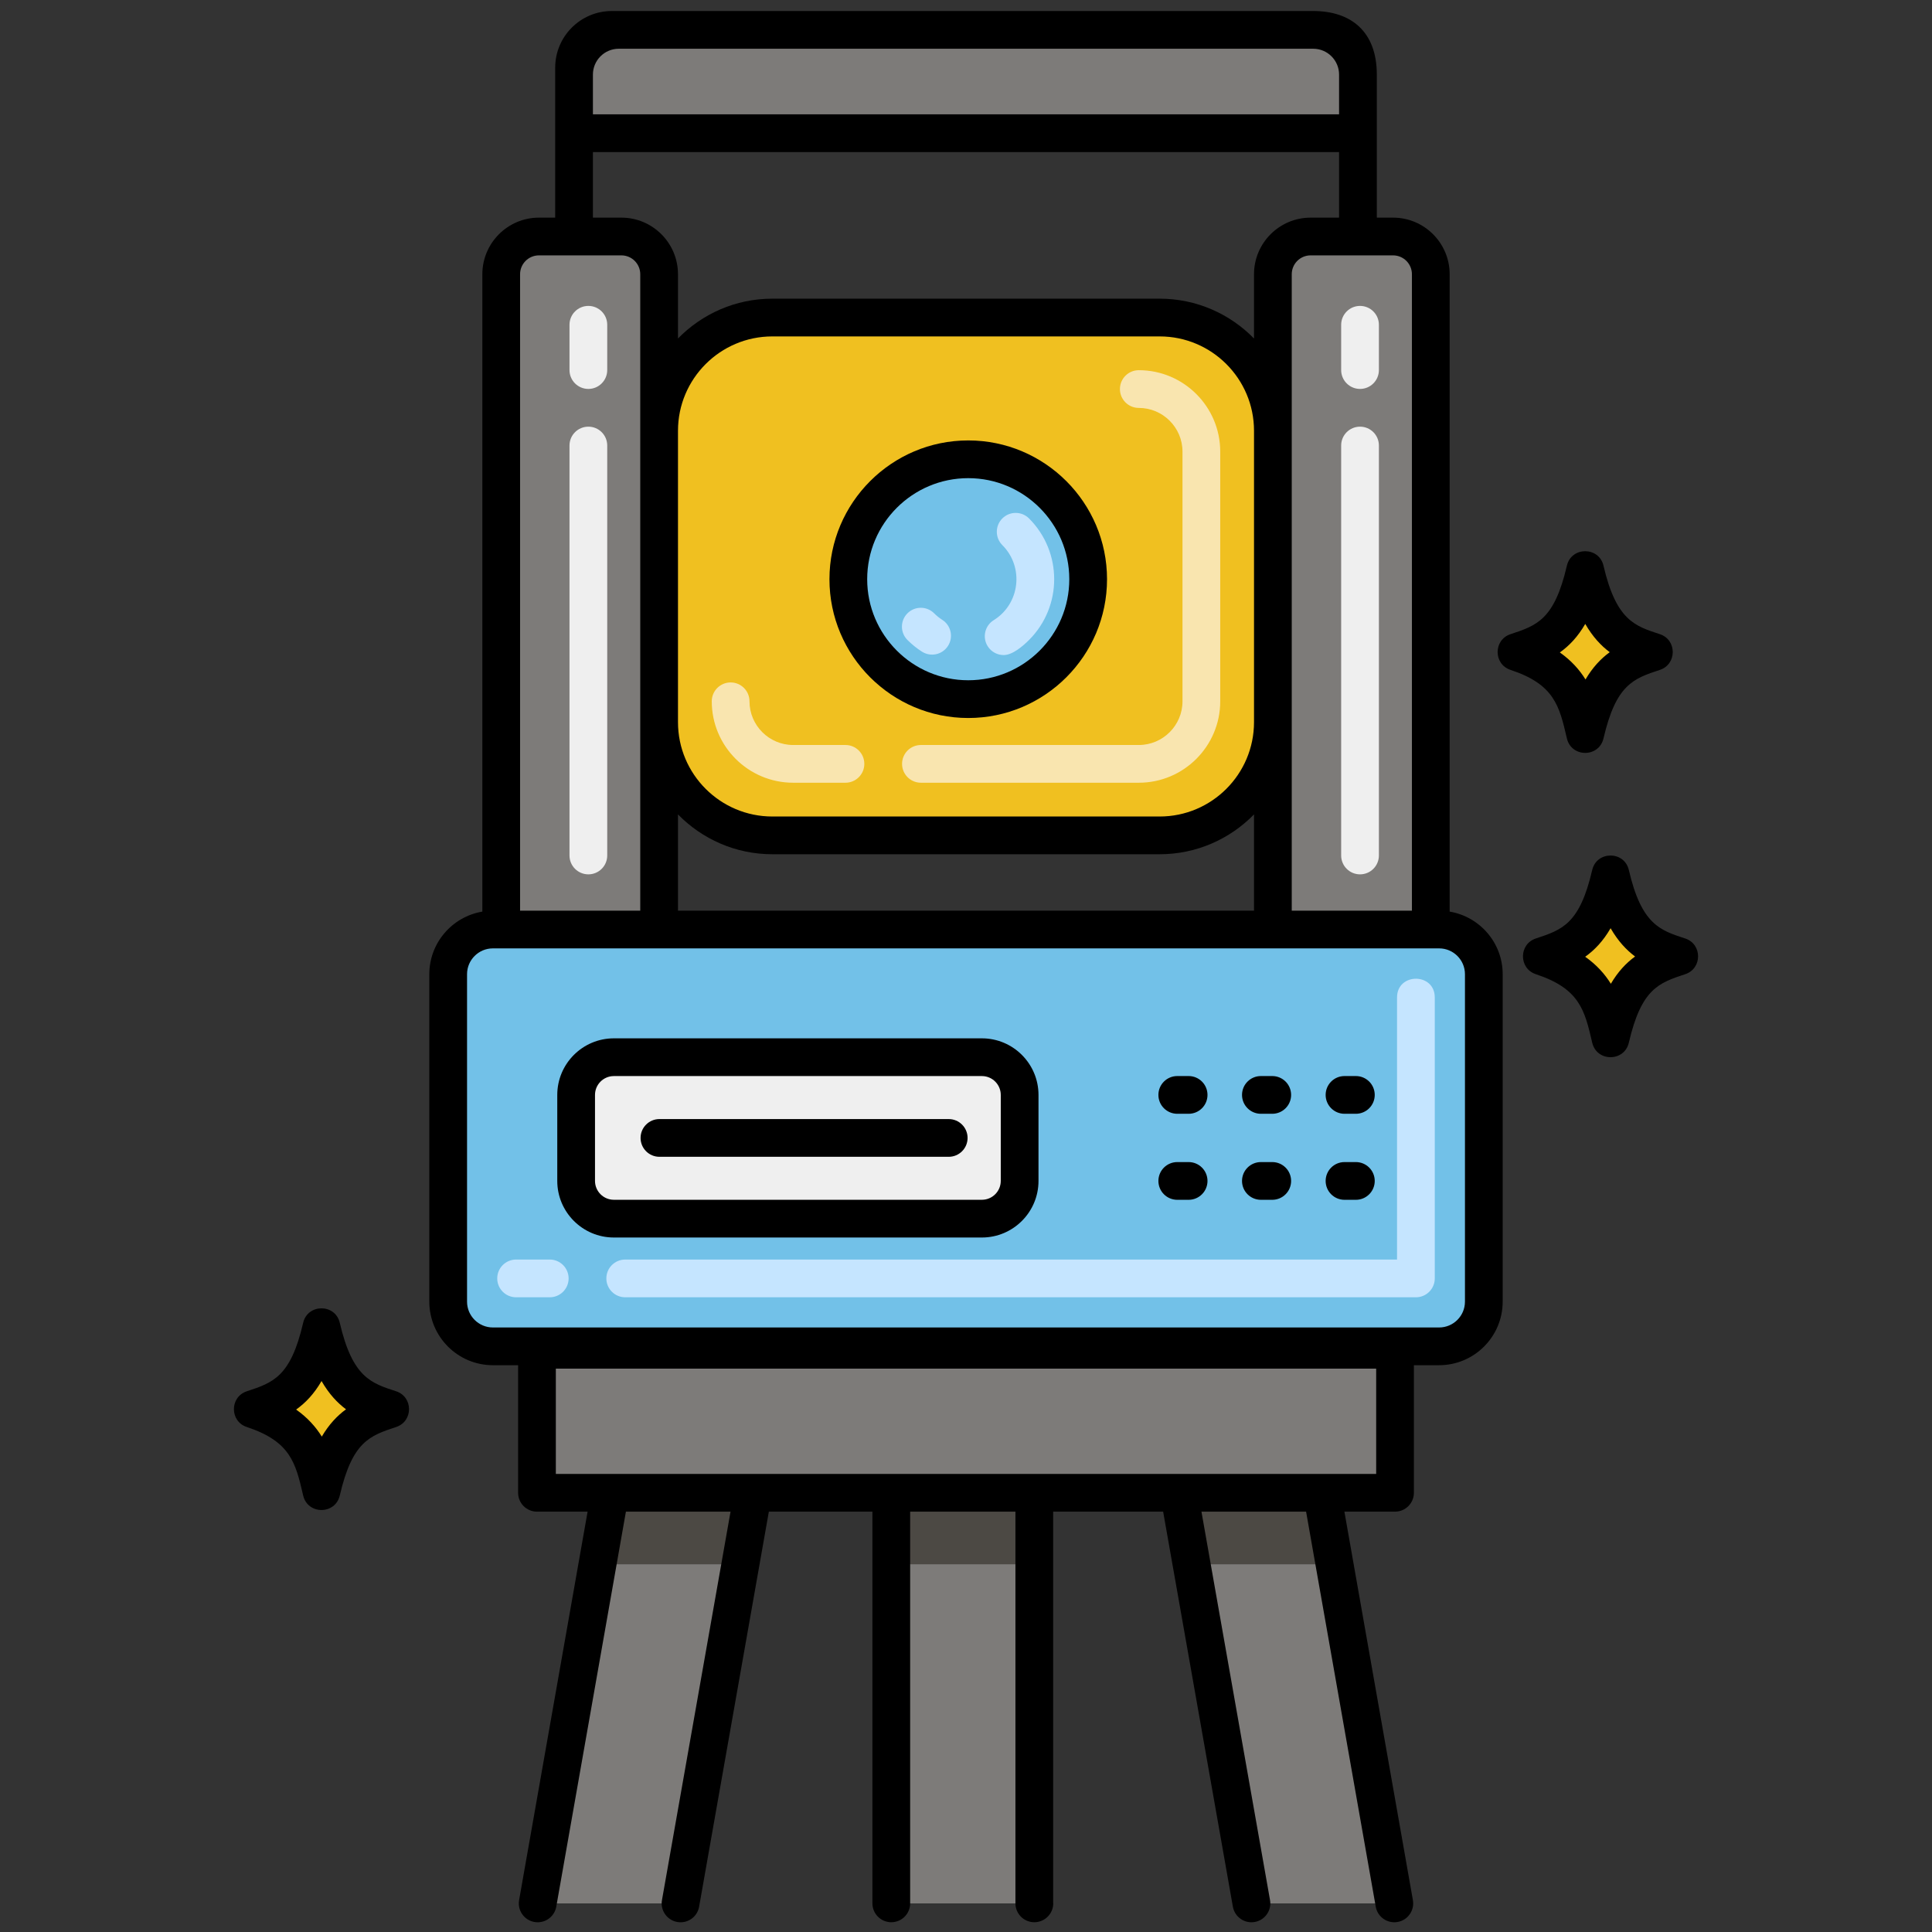 <?xml version="1.0" encoding="utf-8"?>
<!-- Generator: Adobe Illustrator 24.0.0, SVG Export Plug-In . SVG Version: 6.00 Build 0)  -->
<svg version="1.1" xmlns="http://www.w3.org/2000/svg" xmlns:xlink="http://www.w3.org/1999/xlink" x="0px" y="0px"
	 viewBox="0 0 256 256" enable-background="new 0 0 256 256" xml:space="preserve">
<rect x="0" y="0" width="256" height="256" fill="#333333" stroke="none"/>
<g id="Layer_2" display="none">
	<rect x="-1436" y="-3480" display="inline" fill="#FFFFFF" width="1786" height="5896"/>
</g>
<g id="Layer_1">
	<g>
		<path fill="#F0C020" d="M219.162,86.398c-3.489-1.153-7.093-2.161-9.116-10.876c-1.863,8.027-4.849,9.466-9.116,10.876
			c6.96,2.3,8.01,6.108,9.116,10.876C211.953,89.055,215.107,87.738,219.162,86.398z"/>
		<path fill="#F0C020" d="M51.712,186.72c-3.489-1.153-7.093-2.161-9.116-10.876c-1.863,8.027-4.849,9.466-9.116,10.876
			c6.96,2.3,8.009,6.108,9.116,10.876C44.504,189.377,47.658,188.06,51.712,186.72z"/>
		<path fill="#F0C020" d="M222.519,126.72c-3.489-1.153-7.093-2.161-9.116-10.876c-1.863,8.027-4.849,9.466-9.116,10.876
			c6.96,2.3,8.009,6.108,9.116,10.876C215.31,129.377,218.464,128.06,222.519,126.72z"/>
		<path fill="#F0C020" d="M153.663,110.691h-51.326c-8.284,0-15-6.716-15-15V57.077c0-8.284,6.716-15,15-15h51.326
			c8.284,0,15,6.716,15,15v38.614C168.663,103.975,161.947,110.691,153.663,110.691z"/>
		<path fill="#F9E5AF" d="M150.897,103.716h-28.869c-1.381,0-2.5-1.119-2.5-2.5s1.119-2.5,2.5-2.5h28.869
			c3.192,0,5.79-2.598,5.79-5.79V59.842c0-3.192-2.598-5.79-5.79-5.79c-1.381,0-2.5-1.119-2.5-2.5s1.119-2.5,2.5-2.5
			c5.949,0,10.79,4.841,10.79,10.79v33.084C161.688,98.875,156.847,103.716,150.897,103.716z M112.028,103.716h-6.926
			c-5.949,0-10.79-4.841-10.79-10.79c0-1.381,1.119-2.5,2.5-2.5s2.5,1.119,2.5,2.5c0,3.192,2.598,5.79,5.79,5.79h6.926
			c1.381,0,2.5,1.119,2.5,2.5S113.409,103.716,112.028,103.716z"/>
		<path fill="#72C1E8" d="M190.692,123.166H65.308c-3.271,0-5.922,2.652-5.922,5.922v43.387c0,3.271,2.651,5.922,5.922,5.922
			h125.384c3.271,0,5.922-2.651,5.922-5.922v-43.387C196.614,125.818,193.963,123.166,190.692,123.166z"/>
		<path fill="#C5E5FF" d="M187.614,171.897H82.845c-1.381,0-2.5-1.119-2.5-2.5s1.119-2.5,2.5-2.5h102.27v-34.73c0-3.303,5-3.308,5,0
			v37.23C190.114,170.778,188.995,171.897,187.614,171.897z M72.845,171.897h-4.459c-1.381,0-2.5-1.119-2.5-2.5s1.119-2.5,2.5-2.5
			h4.459c1.381,0,2.5,1.119,2.5,2.5S74.226,171.897,72.845,171.897z"/>
		<circle fill="#72C1E8" cx="128.297" cy="76.749" r="15.889"/>
		<path fill="#C5E5FF" d="M132.993,86.799c-0.835,0-1.651-0.418-2.125-1.18c-0.729-1.173-0.369-2.714,0.803-3.443
			c3.496-2.17,4.042-7.05,1.145-9.945c-0.977-0.977-0.977-2.56-0.001-3.536c0.977-0.977,2.56-0.976,3.536-0.001
			c4.436,4.434,4.454,11.651,0.001,16.108C135.529,85.623,134.156,86.799,132.993,86.799z M122.161,86.345
			c-0.69-0.441-1.336-0.961-1.918-1.543c-0.977-0.977-0.977-2.559,0-3.535s2.559-0.977,3.535,0c0.327,0.327,0.689,0.618,1.078,0.867
			c1.163,0.743,1.502,2.29,0.759,3.453C124.87,86.751,123.323,87.089,122.161,86.345z"/>
		<path fill="#7D7B79" d="M87.337,123.166H66.413V36.339c0-2.761,2.239-5,5-5h10.924c2.761,0,5,2.239,5,5V123.166z"/>
		<path fill="#EFEFEF" d="M77.961,115.856c-1.381,0-2.5-1.119-2.5-2.5V59.035c0-1.381,1.119-2.5,2.5-2.5s2.5,1.119,2.5,2.5v54.321
			C80.461,114.737,79.342,115.856,77.961,115.856z M77.961,51.535c-1.381,0-2.5-1.119-2.5-2.5v-6c0-1.381,1.119-2.5,2.5-2.5
			s2.5,1.119,2.5,2.5v6C80.461,50.415,79.342,51.535,77.961,51.535z"/>
		<path fill="#7D7B79" d="M189.587,123.166h-20.924V36.339c0-2.761,2.239-5,5-5h10.924c2.761,0,5,2.239,5,5V123.166z"/>
		<path fill="#EFEFEF" d="M180.211,115.856c-1.381,0-2.5-1.119-2.5-2.5V59.035c0-1.381,1.119-2.5,2.5-2.5s2.5,1.119,2.5,2.5v54.321
			C182.711,114.737,181.592,115.856,180.211,115.856z M180.211,51.535c-1.381,0-2.5-1.119-2.5-2.5v-6c0-1.381,1.119-2.5,2.5-2.5
			s2.5,1.119,2.5,2.5v6C182.711,50.415,181.592,51.535,180.211,51.535z"/>
		<path fill="#EFEFEF" d="M130.106,161.477H81.341c-2.761,0-5-2.239-5-5v-11.392c0-2.761,2.239-5,5-5h48.765c2.761,0,5,2.239,5,5
			v11.392C135.106,159.239,132.868,161.477,130.106,161.477z"/>
		<rect x="118.101" y="197.799" fill="#7D7B79" width="18.953" height="54.411"/>
		<rect x="118.101" y="197.801" fill="#4C4944" width="18.95" height="9.475"/>
		<path fill="#7D7B79" d="M179.935,17.65H76.065V8.96c0-2.761,2.239-5,5-5h93.869c2.761,0,5,2.239,5,5V17.65z"/>
		<rect x="71.151" y="178.851" fill="#7D7B79" width="113.699" height="18.95"/>
		<polygon fill="#7D7B79" points="99.78,197.799 98.108,207.281 90.176,252.21 71.244,252.21 79.166,207.281 80.838,197.799 		"/>
		<polygon fill="#4C4944" points="80.836,197.801 99.785,197.801 98.115,207.276 79.166,207.276 		"/>
		<polygon fill="#7D7B79" points="184.756,252.21 165.824,252.21 157.892,207.281 156.22,197.799 175.162,197.799 176.834,207.281 
					"/>
		<polygon fill="#4C4944" points="175.164,197.801 156.215,197.801 157.885,207.276 176.834,207.276 		"/>
		<g>
			<path d="M207.619,97.837c0.597,2.569,4.257,2.569,4.854,0c1.659-7.153,3.971-7.917,7.47-9.073c2.271-0.75,2.276-3.98,0-4.732
				c-3.271-1.072-5.779-1.789-7.471-9.073c-0.595-2.564-4.26-2.557-4.853,0c-1.661,7.154-3.972,7.917-7.47,9.073
				c-2.271,0.75-2.276,3.979,0,4.731C205.959,90.684,206.62,93.529,207.619,97.837z M210.054,82.672
				c0.989,1.715,2.098,2.893,3.245,3.746c-1.191,0.869-2.268,2.011-3.21,3.615c-0.797-1.285-1.876-2.501-3.401-3.581
				C207.943,85.559,209.073,84.371,210.054,82.672z"/>
			<path d="M52.494,184.354c-3.271-1.072-5.779-1.789-7.471-9.073c-0.595-2.564-4.26-2.557-4.853,0
				c-1.661,7.154-3.972,7.917-7.47,9.073c-2.271,0.75-2.276,3.979,0,4.731c5.81,1.921,6.471,4.766,7.47,9.073
				c0.597,2.569,4.257,2.569,4.854,0c1.659-7.153,3.971-7.917,7.47-9.073C54.765,188.336,54.77,185.106,52.494,184.354z
				 M42.64,190.355c-0.797-1.285-1.876-2.501-3.401-3.581c1.254-0.894,2.384-2.081,3.366-3.78c0.989,1.715,2.098,2.892,3.245,3.746
				C44.66,187.609,43.583,188.752,42.64,190.355z"/>
			<path d="M223.3,124.354c-3.271-1.072-5.779-1.789-7.471-9.073c-0.594-2.564-4.26-2.557-4.853,0
				c-1.661,7.154-3.972,7.917-7.47,9.073c-2.271,0.75-2.276,3.979,0,4.731c5.81,1.921,6.471,4.766,7.47,9.073
				c0.597,2.569,4.258,2.569,4.854,0c1.659-7.153,3.971-7.917,7.47-9.073C225.571,128.336,225.576,125.106,223.3,124.354z
				 M213.447,130.355c-0.797-1.285-1.876-2.501-3.401-3.581c1.254-0.894,2.384-2.081,3.366-3.78
				c0.989,1.715,2.098,2.892,3.245,3.746C215.466,127.609,214.389,128.752,213.447,130.355z"/>
			<path d="M128.297,58.359c-10.14,0-18.39,8.25-18.39,18.39s8.25,18.39,18.39,18.39s18.39-8.25,18.39-18.39
				S138.437,58.359,128.297,58.359z M128.297,90.138c-7.383,0-13.39-6.007-13.39-13.39s6.007-13.39,13.39-13.39
				s13.39,6.007,13.39,13.39S135.68,90.138,128.297,90.138z"/>
			<path d="M157.499,142.582h-1.505c-1.381,0-2.5,1.119-2.5,2.5s1.119,2.5,2.5,2.5h1.505c1.381,0,2.5-1.119,2.5-2.5
				S158.88,142.582,157.499,142.582z"/>
			<path d="M168.579,142.582h-1.505c-1.381,0-2.5,1.119-2.5,2.5s1.119,2.5,2.5,2.5h1.505c1.381,0,2.5-1.119,2.5-2.5
				S169.96,142.582,168.579,142.582z"/>
			<path d="M179.659,142.582h-1.505c-1.381,0-2.5,1.119-2.5,2.5s1.119,2.5,2.5,2.5h1.505c1.381,0,2.5-1.119,2.5-2.5
				S181.04,142.582,179.659,142.582z"/>
			<path d="M157.499,153.981h-1.505c-1.381,0-2.5,1.119-2.5,2.5s1.119,2.5,2.5,2.5h1.505c1.381,0,2.5-1.119,2.5-2.5
				S158.88,153.981,157.499,153.981z"/>
			<path d="M168.579,153.981h-1.505c-1.381,0-2.5,1.119-2.5,2.5s1.119,2.5,2.5,2.5h1.505c1.381,0,2.5-1.119,2.5-2.5
				S169.96,153.981,168.579,153.981z"/>
			<path d="M179.659,153.981h-1.505c-1.381,0-2.5,1.119-2.5,2.5s1.119,2.5,2.5,2.5h1.505c1.381,0,2.5-1.119,2.5-2.5
				S181.04,153.981,179.659,153.981z"/>
			<path d="M130.106,137.585H81.341c-4.136,0-7.5,3.364-7.5,7.5v11.392c0,4.136,3.364,7.5,7.5,7.5h48.766c4.136,0,7.5-3.364,7.5-7.5
				v-11.392C137.606,140.95,134.242,137.585,130.106,137.585z M132.606,156.477c0,1.379-1.121,2.5-2.5,2.5H81.341
				c-1.379,0-2.5-1.121-2.5-2.5v-11.392c0-1.379,1.121-2.5,2.5-2.5h48.766c1.379,0,2.5,1.121,2.5,2.5V156.477z"/>
			<path d="M125.709,148.282H87.38c-1.381,0-2.5,1.119-2.5,2.5s1.119,2.5,2.5,2.5h38.329c1.381,0,2.5-1.119,2.5-2.5
				S127.09,148.282,125.709,148.282z"/>
			<path d="M192.087,120.792V36.338c0-4.136-3.364-7.5-7.5-7.5h-2.152c0-15.694,0-9.063,0-18.956c0-5.746-3.465-8.422-8.422-8.422
				c-10.929,0-81.339,0-92.947,0c-4.136,0-7.5,3.364-7.5,7.5c0,6.663,0,12.56,0,19.878h-2.152c-4.136,0-7.5,3.364-7.5,7.5v84.454
				c-3.981,0.668-7.027,4.129-7.027,8.296v43.387c0,4.644,3.778,8.422,8.422,8.422h3.343v16.904c0,1.381,1.119,2.5,2.5,2.5h6.708
				l-9.076,51.475c-0.27,1.528,0.903,2.935,2.465,2.935c1.19,0,2.245-0.854,2.459-2.065l9.229-52.344H96.8l-9.086,51.475
				c-0.24,1.359,0.668,2.656,2.027,2.896c1.365,0.245,2.657-0.667,2.896-2.027l9.239-52.344H115.6v51.904c0,1.38,1.12,2.5,2.5,2.5
				s2.5-1.12,2.5-2.5v-51.904h13.95v51.904c0,1.38,1.12,2.5,2.5,2.5s2.51-1.12,2.51-2.5l-0.01-0.011v-51.894h14.573l9.239,52.344
				c0.24,1.36,1.543,2.272,2.896,2.027c1.359-0.24,2.268-1.537,2.027-2.896l-9.086-51.475h13.865l9.229,52.344
				c0.243,1.378,1.56,2.266,2.896,2.027c1.359-0.239,2.268-1.536,2.027-2.896l-9.076-51.475h6.708c1.381,0,2.5-1.119,2.5-2.5
				v-16.904h3.343c4.644,0,8.422-3.778,8.422-8.422v-43.387C199.114,124.921,196.068,121.46,192.087,120.792z M184.587,33.838
				c1.379,0,2.5,1.121,2.5,2.5v84.328h-15.924V95.691V57.077V36.338c0-1.379,1.121-2.5,2.5-2.5H184.587z M78.565,9.882
				c0-1.887,1.535-3.422,3.422-3.422h92.025c1.887,0,3.422,1.535,3.422,3.422v5.268H78.565V9.882z M78.565,20.15h98.869v8.688
				h-3.771c-4.136,0-7.5,3.364-7.5,7.5v8.514c-3.179-3.25-7.605-5.276-12.5-5.276h-51.326c-4.895,0-9.321,2.026-12.5,5.276v-8.514
				c0-4.136-3.364-7.5-7.5-7.5h-3.771V20.15z M153.663,108.191h-51.326c-6.893,0-12.5-5.607-12.5-12.5V57.077
				c0-6.893,5.607-12.5,12.5-12.5h51.326c6.893,0,12.5,5.607,12.5,12.5v38.614C166.163,102.583,160.556,108.191,153.663,108.191z
				 M166.163,107.915v12.752H89.837v-12.752c3.179,3.25,7.605,5.276,12.5,5.276h51.326
				C158.558,113.191,162.984,111.165,166.163,107.915z M68.913,36.338c0-1.379,1.121-2.5,2.5-2.5h10.924c1.379,0,2.5,1.121,2.5,2.5
				v20.738v38.614v24.976H68.913V36.338z M182.35,195.301c-3.231,0-111.666,0-108.486,0c-0.073,0-0.14,0-0.213,0v-13.95H182.35
				V195.301z M194.114,172.475c0,1.887-1.535,3.422-3.422,3.422H65.308c-1.887,0-3.422-1.535-3.422-3.422v-43.387
				c0-1.887,1.535-3.422,3.422-3.422c6.059,0,119.035,0,125.385,0c1.887,0,3.422,1.535,3.422,3.422V172.475z"/>
		</g>
	</g>
</g>
</svg>
